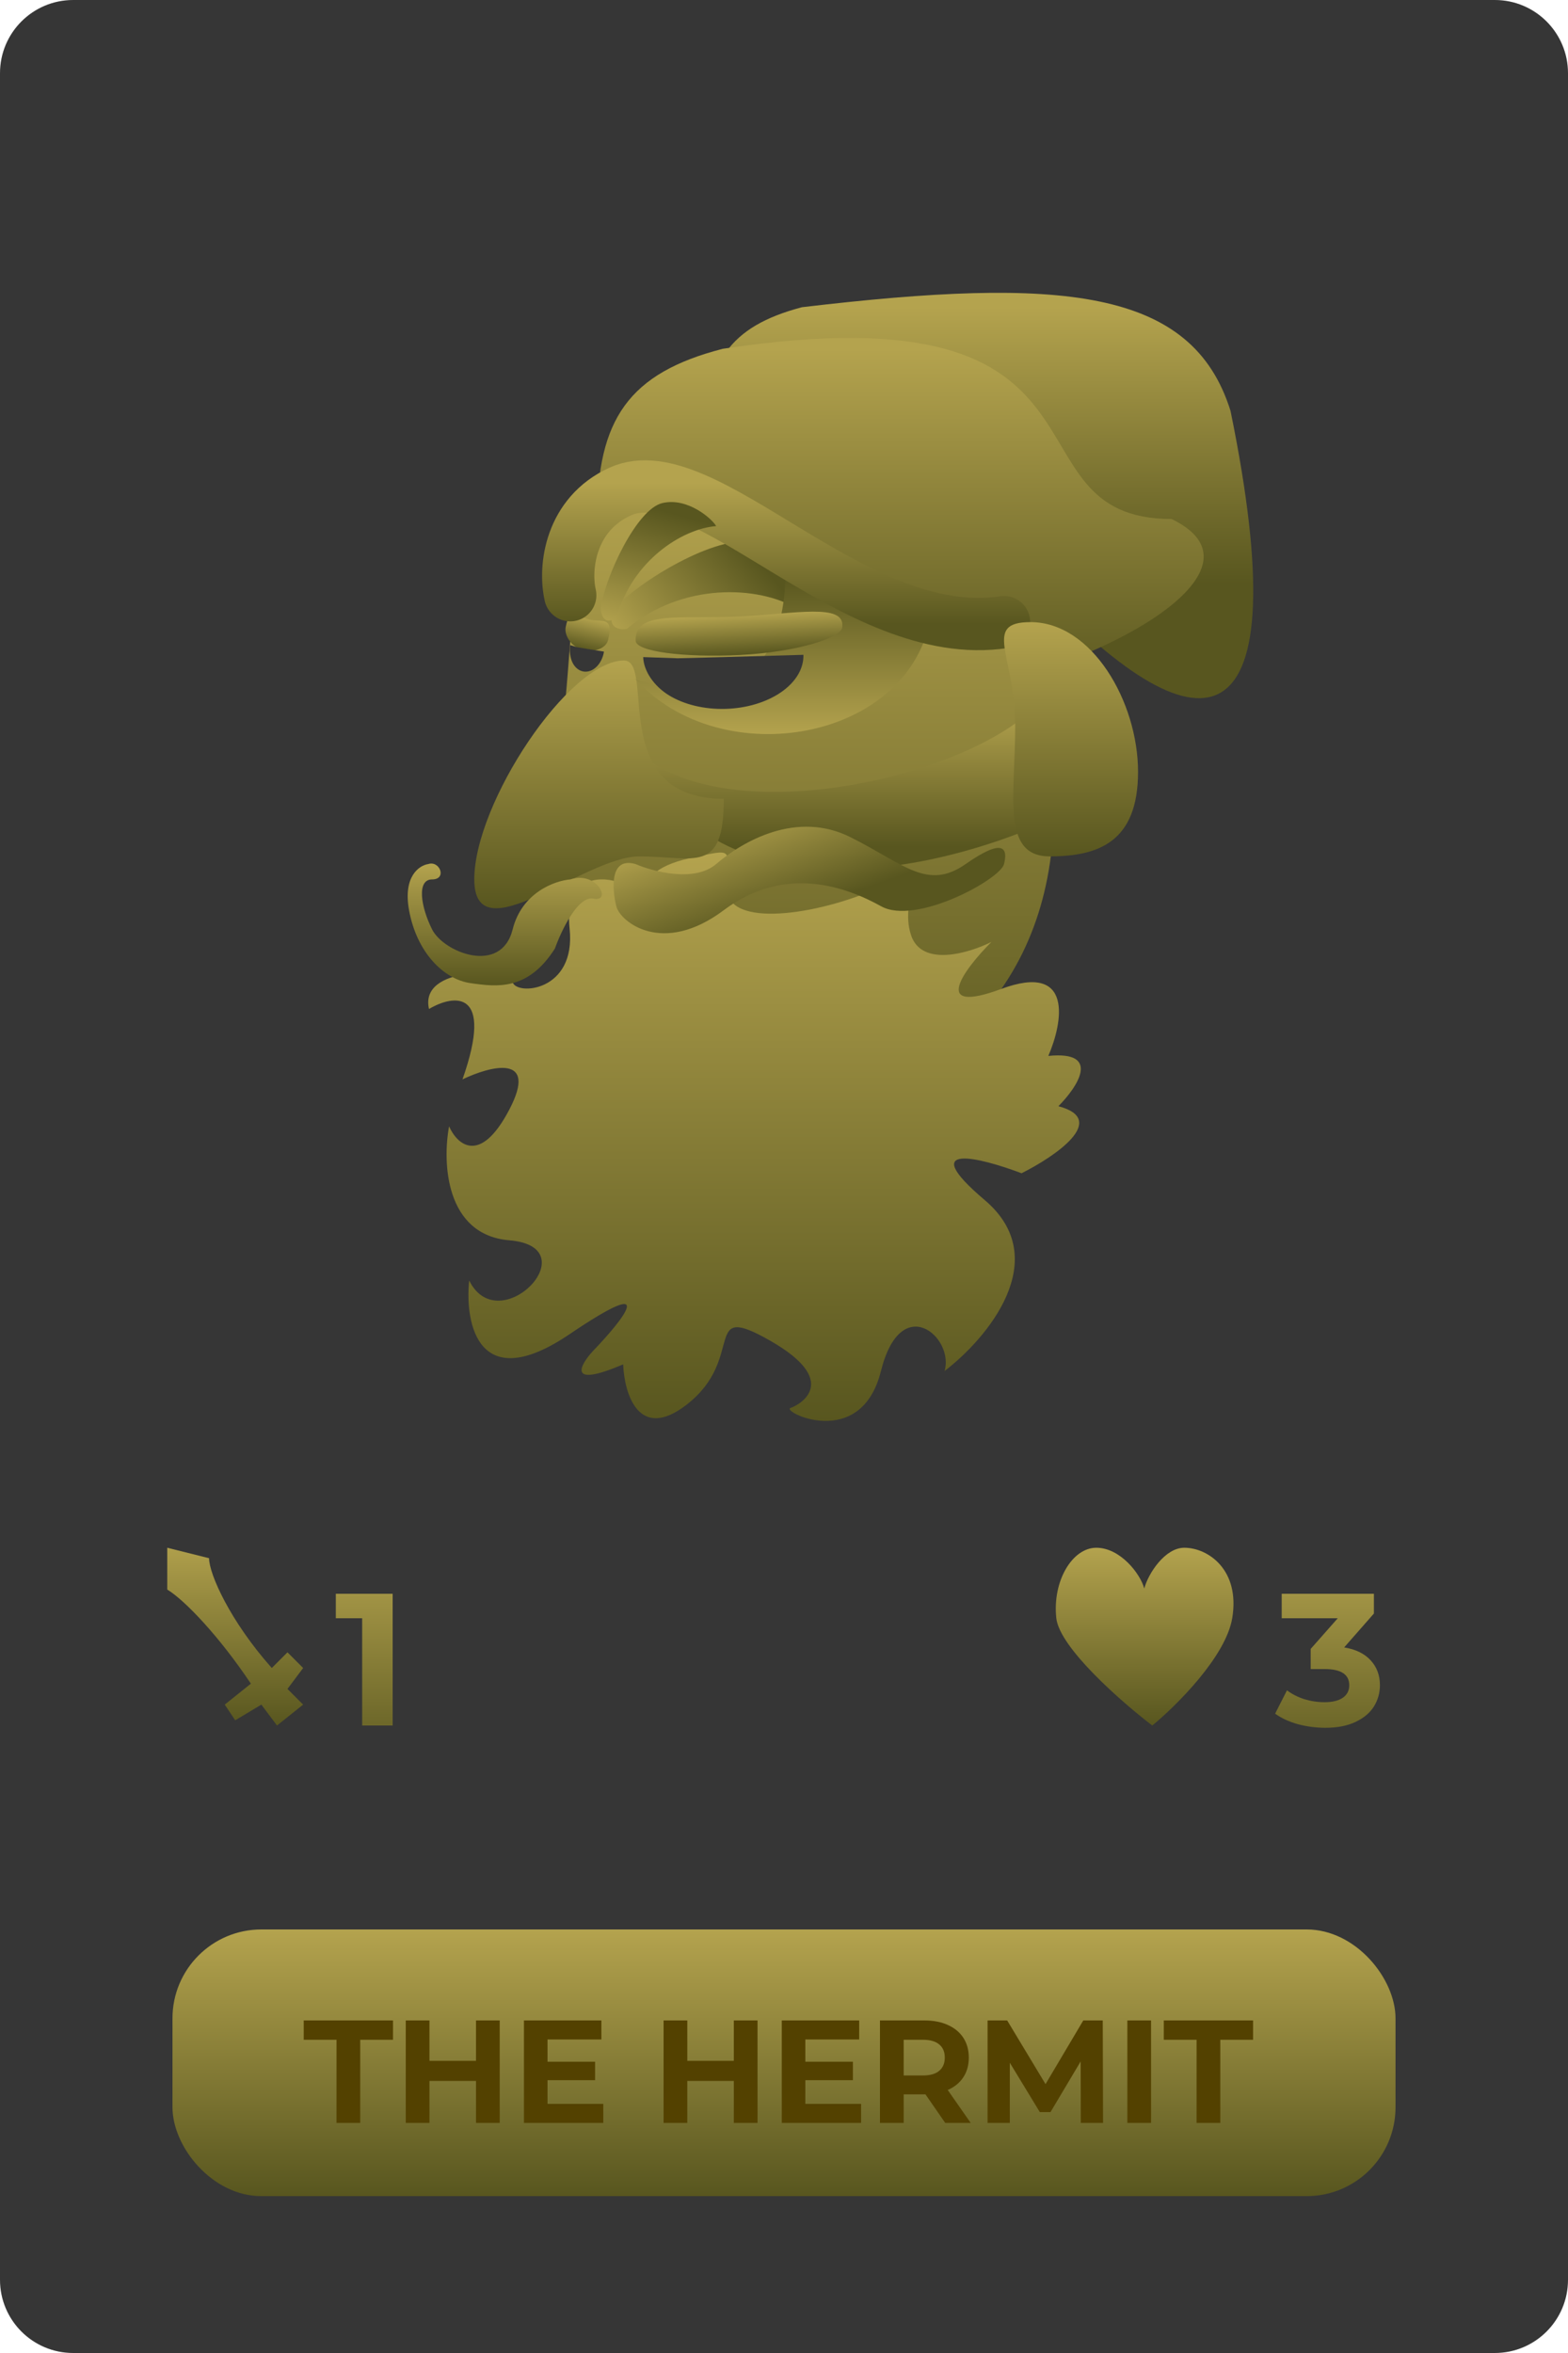 <svg width="150" height="225" viewBox="0 0 150 225" fill="none" xmlns="http://www.w3.org/2000/svg">
<path d="M0 7C0 3.134 3.134 0 7 0H143C146.866 0 150 3.134 150 7V218C150 221.866 146.866 225 143 225H7C3.134 225 0 221.866 0 218V7Z" fill="#363636"/>
<rect x="16.5" y="184.5" width="117" height="25.5" rx="8.5" fill="url(#paint0_linear_13_770)"/>
<path d="M32.192 195.048H29.056V193.2H37.596V195.048H34.46V203H32.192V195.048ZM47.804 193.2V203H45.536V198.982H41.084V203H38.816V193.2H41.084V197.064H45.536V193.2H47.804ZM57.711 201.18V203H50.123V193.2H57.529V195.02H52.377V197.148H56.927V198.912H52.377V201.18H57.711ZM72.468 193.2V203H70.2V198.982H65.748V203H63.48V193.2H65.748V197.064H70.2V193.2H72.468ZM82.375 201.18V203H74.787V193.2H82.193V195.02H77.041V197.148H81.591V198.912H77.041V201.18H82.375ZM90.424 203L88.534 200.27H88.422H86.448V203H84.18V193.2H88.422C89.29 193.2 90.041 193.345 90.676 193.634C91.32 193.923 91.814 194.334 92.16 194.866C92.505 195.398 92.678 196.028 92.678 196.756C92.678 197.484 92.5 198.114 92.146 198.646C91.8 199.169 91.306 199.57 90.662 199.85L92.86 203H90.424ZM90.382 196.756C90.382 196.205 90.204 195.785 89.85 195.496C89.495 195.197 88.977 195.048 88.296 195.048H86.448V198.464H88.296C88.977 198.464 89.495 198.315 89.85 198.016C90.204 197.717 90.382 197.297 90.382 196.756ZM103.393 203L103.379 197.12L100.495 201.964H99.472L96.603 197.246V203H94.475V193.2H96.35L100.019 199.29L103.631 193.2H105.493L105.521 203H103.393ZM107.846 193.2H110.114V203H107.846V193.2ZM114.469 195.048H111.333V193.2H119.873V195.048H116.737V203H114.469V195.048Z" fill="#534100"/>
<path d="M117.716 39.291C124.327 71.608 115.146 72.709 99.722 56.551C87.959 56.551 67.406 49.733 67.406 42.229C67.406 34.725 69.735 31.212 76.724 29.376C101.558 26.438 114.044 27.54 117.716 39.291Z" fill="url(#paint1_linear_13_770)"/>
<path d="M112.076 49.628C123.668 55.208 99.774 66.833 84.6 66.833C69.425 66.833 57.123 59.13 57.123 49.628C57.123 40.125 60.128 35.677 69.144 33.352C109.071 27.307 95.332 49.628 112.076 49.628Z" fill="url(#paint2_linear_13_770)"/>
<path d="M100.824 77.116C100.824 94.153 90.174 104.658 72.18 107.963C56.36 107.963 53.451 88.644 53.451 71.608C55.654 60.59 52.78 37.547 68.14 47.37C99.722 67.568 98.62 50.675 100.824 77.116Z" fill="url(#paint3_linear_13_770)"/>
<path d="M58.974 84.301C57.266 83.767 53.978 83.916 54.49 88.789C55.131 94.88 49.366 95.2 49.046 93.918C48.725 92.636 40.078 92.315 41.039 96.482C43.388 95.093 47.316 94.495 44.242 103.214C46.911 101.932 51.544 100.714 48.725 106.099C45.907 111.485 43.708 109.412 42.961 107.702C42.32 111.122 42.577 118.089 48.725 118.601C56.412 119.243 47.765 128.218 44.882 122.448C44.455 126.616 45.779 133.476 54.49 127.577C63.201 121.679 59.614 126.188 56.732 129.18C55.451 130.569 54.234 132.77 59.614 130.462C59.721 133.241 61.087 137.899 65.699 134.309C71.464 129.821 66.98 124.372 73.706 128.218C80.431 132.065 76.588 134.309 75.627 134.63C74.666 134.95 82.352 138.797 84.274 131.103C86.195 123.41 91.32 127.898 90.359 131.103C94.415 128.005 100.863 120.397 94.202 114.755C87.541 109.113 93.775 110.694 97.725 112.19C100.927 110.587 106.115 107.061 101.248 105.779C103.062 103.962 105.411 100.457 100.287 100.97C101.675 97.765 102.721 91.995 95.803 94.559C88.886 97.124 92.28 92.636 94.842 90.071C92.707 91.14 88.181 92.507 87.156 89.43C85.875 85.583 89.718 82.377 83.954 84.942C78.189 87.507 69.542 88.789 69.542 84.942C69.542 81.095 70.503 81.095 66.019 82.057C62.432 82.826 61.749 84.301 61.856 84.942C60.895 85.904 58.974 87.122 58.974 84.301Z" fill="url(#paint4_linear_13_770)"/>
<path d="M60.061 70.873C67.406 79.687 90.321 75.059 98.253 68.302C101.925 65.174 101.803 73.321 100.089 78.585C92.867 81.89 68.874 89.969 60.061 70.873Z" fill="url(#paint5_linear_13_770)"/>
<path d="M69.242 76.382C69.242 83.683 66.436 81.89 61.163 81.89C55.889 81.89 45.372 91.395 45.372 84.093C45.372 76.792 54.42 63.161 59.694 63.161C62.771 63.161 57.997 76.382 69.242 76.382Z" fill="url(#paint6_linear_13_770)"/>
<path d="M58.878 58.076C61.536 55.258 69.26 50.755 72.311 52.004C75.362 53.253 76.366 57.322 76.264 58.199C72.526 55.98 65.281 55.688 59.971 60.131C59.064 60.296 57.87 59.869 58.878 58.076Z" fill="url(#paint7_linear_13_770)"/>
<path d="M60.795 64.943C69.007 74.046 87.206 70.891 89.072 58.754L75.118 55.082C75.118 60.139 73.038 69.191 60.795 64.943Z" fill="url(#paint8_linear_13_770)"/>
<path d="M80.575 59.937C80.625 60.95 76.276 62.356 70.806 62.627C65.337 62.897 60.863 62.296 60.812 61.283C60.667 58.349 65.156 59.229 70.625 58.959C76.094 58.688 80.829 57.649 80.575 59.937Z" fill="url(#paint9_linear_13_770)"/>
<path d="M54.123 59.926C53.935 60.721 54.635 61.869 55.775 62.137C56.915 62.406 57.99 61.979 58.177 61.184C58.719 58.882 57.592 59.528 56.452 59.26C55.312 58.991 54.465 58.127 54.123 59.926Z" fill="url(#paint10_linear_13_770)"/>
<path d="M54.552 56.918C53.94 54.225 54.575 49.163 59.326 47.003C67.406 43.331 81.728 61.692 96.05 59.489" stroke="url(#paint11_linear_13_770)" stroke-width="5" stroke-linecap="round"/>
<path d="M61.53 62.834C61.568 64.147 62.547 65.602 63.997 66.49C65.448 67.377 67.394 67.843 69.408 67.785C71.421 67.727 73.338 67.15 74.735 66.18C76.132 65.211 76.895 63.928 76.858 62.615L69.265 62.834L64.832 62.947L61.53 62.834Z" fill="#363636"/>
<path d="M54.547 61.692C54.455 62.265 54.55 62.944 54.787 63.398C55.024 63.852 55.397 64.145 55.823 64.213C56.25 64.282 56.696 64.119 57.063 63.762C57.429 63.405 57.687 62.883 57.779 62.309L56.17 62.052L55.231 61.895L54.547 61.692Z" fill="#363636"/>
<path d="M57.455 58.115C57.935 55.092 60.903 48.683 63.366 48.105C65.829 47.526 68.198 49.696 68.507 50.308C65.197 50.572 60.489 53.67 59.023 58.946C58.519 59.463 57.582 59.729 57.455 58.115Z" fill="url(#paint12_linear_13_770)"/>
<path d="M108.869 73.811C108.869 80.504 105.088 81.89 100.423 81.89C95.758 81.89 97.118 76.097 97.118 69.404C97.118 62.711 93.922 59.489 98.587 59.489C104.462 59.489 108.869 67.118 108.869 73.811Z" fill="url(#paint13_linear_13_770)"/>
<path d="M54.552 84.093C53.084 84.216 49.925 85.342 49.044 88.867C47.942 93.274 42.434 91.071 41.332 88.867C40.23 86.664 39.863 84.093 41.332 84.093C42.801 84.093 42.066 82.257 40.965 82.624C40.108 82.747 38.541 83.8 39.129 87.031C39.863 91.071 42.434 93.641 45.004 94.009C47.575 94.376 50.513 94.743 53.084 90.704C53.696 88.99 55.287 85.636 56.756 85.93C58.592 86.297 57.123 83.237 54.552 84.093Z" fill="url(#paint14_linear_13_770)"/>
<path d="M68.507 82.624C71.078 80.421 76.219 77.483 81.36 80.054C86.502 82.624 88.705 85.195 92.377 82.624C96.05 80.054 96.417 81.155 96.05 82.624C95.682 84.093 87.603 88.5 84.298 86.664C80.993 84.828 75.117 82.624 69.242 87.031C63.366 91.438 59.326 88.133 58.959 86.664C58.592 85.195 58.225 81.89 60.795 82.624C62.509 83.359 66.451 84.387 68.507 82.624Z" fill="url(#paint15_linear_13_770)"/>
<path d="M16 148V152C17.667 153 21 156.5 24 161L21.5 163L22.5 164.5L25 163L26.5 165L29 163L27.5 161.5L29 159.5L27.5 158L26 159.5C22 155 20 150.5 20 149L16 148Z" fill="url(#paint16_linear_13_770)"/>
<path d="M37.562 152.4V165H34.646V154.74H32.126V152.4H37.562Z" fill="url(#paint17_linear_13_770)"/>
<path d="M128.588 157.53C129.692 157.71 130.538 158.124 131.126 158.772C131.714 159.408 132.008 160.2 132.008 161.148C132.008 161.88 131.816 162.558 131.432 163.182C131.048 163.794 130.46 164.286 129.668 164.658C128.888 165.03 127.928 165.216 126.788 165.216C125.9 165.216 125.024 165.102 124.16 164.874C123.308 164.634 122.582 164.298 121.982 163.866L123.116 161.634C123.596 161.994 124.148 162.276 124.772 162.48C125.408 162.672 126.056 162.768 126.716 162.768C127.448 162.768 128.024 162.63 128.444 162.354C128.864 162.066 129.074 161.664 129.074 161.148C129.074 160.116 128.288 159.6 126.716 159.6H125.384V157.674L127.976 154.74H122.612V152.4H131.432V154.29L128.588 157.53Z" fill="url(#paint18_linear_13_770)"/>
<path d="M110.23 165C107.297 162.757 101.355 157.562 101.049 154.729C100.666 151.187 102.579 148 104.874 148C107.169 148 109.082 150.479 109.465 151.896C109.847 150.448 111.454 148 113.29 148C115.585 148 118.645 150.125 117.88 154.729C117.268 158.412 112.525 163.111 110.23 165Z" fill="url(#paint19_linear_13_770)"/>
<defs>
<linearGradient id="paint0_linear_13_770" x1="75" y1="184.5" x2="75" y2="210" gradientUnits="userSpaceOnUse">
<stop stop-color="#B4A34E"/>
<stop offset="1" stop-color="#58561F"/>
</linearGradient>
<linearGradient id="paint1_linear_13_770" x1="88.705" y1="29.376" x2="88.705" y2="55.816" gradientUnits="userSpaceOnUse">
<stop stop-color="#B4A34E"/>
<stop offset="1" stop-color="#58561F"/>
</linearGradient>
<linearGradient id="paint2_linear_13_770" x1="86.134" y1="33.352" x2="86.134" y2="66.833" gradientUnits="userSpaceOnUse">
<stop stop-color="#B4A34E"/>
<stop offset="1" stop-color="#58561F"/>
</linearGradient>
<linearGradient id="paint3_linear_13_770" x1="76.586" y1="46.268" x2="76.586" y2="107.963" gradientUnits="userSpaceOnUse">
<stop stop-color="#B4A34E"/>
<stop offset="1" stop-color="#58561F"/>
</linearGradient>
<linearGradient id="paint4_linear_13_770" x1="72.18" y1="81.523" x2="72.18" y2="135.873" gradientUnits="userSpaceOnUse">
<stop stop-color="#B4A34E"/>
<stop offset="1" stop-color="#58561F"/>
</linearGradient>
<linearGradient id="paint5_linear_13_770" x1="81.665" y1="67.568" x2="81.665" y2="80.967" gradientUnits="userSpaceOnUse">
<stop stop-color="#B4A34E"/>
<stop offset="1" stop-color="#58561F"/>
</linearGradient>
<linearGradient id="paint6_linear_13_770" x1="57.307" y1="63.161" x2="57.307" y2="86.852" gradientUnits="userSpaceOnUse">
<stop stop-color="#B4A34E"/>
<stop offset="1" stop-color="#58561F"/>
</linearGradient>
<linearGradient id="paint7_linear_13_770" x1="72.688" y1="53.776" x2="60.897" y2="63.642" gradientUnits="userSpaceOnUse">
<stop stop-color="#58561F"/>
<stop offset="1" stop-color="#B4A34E"/>
</linearGradient>
<linearGradient id="paint8_linear_13_770" x1="72.363" y1="55.082" x2="72.363" y2="70.322" gradientUnits="userSpaceOnUse">
<stop stop-color="#58561F"/>
<stop offset="1" stop-color="#B4A34E"/>
</linearGradient>
<linearGradient id="paint9_linear_13_770" x1="70.612" y1="58.757" x2="70.803" y2="62.627" gradientUnits="userSpaceOnUse">
<stop stop-color="#B4A34E"/>
<stop offset="1" stop-color="#58561F"/>
</linearGradient>
<linearGradient id="paint10_linear_13_770" x1="56.49" y1="59.101" x2="55.775" y2="62.137" gradientUnits="userSpaceOnUse">
<stop stop-color="#B4A34E"/>
<stop offset="1" stop-color="#58561F"/>
</linearGradient>
<linearGradient id="paint11_linear_13_770" x1="75.156" y1="46.157" x2="75.156" y2="59.67" gradientUnits="userSpaceOnUse">
<stop stop-color="#B4A34E"/>
<stop offset="1" stop-color="#58561F"/>
</linearGradient>
<linearGradient id="paint12_linear_13_770" x1="64.36" y1="49.076" x2="61.105" y2="60.79" gradientUnits="userSpaceOnUse">
<stop stop-color="#58561F"/>
<stop offset="1" stop-color="#B4A34E"/>
</linearGradient>
<linearGradient id="paint13_linear_13_770" x1="102.459" y1="59.489" x2="102.459" y2="81.89" gradientUnits="userSpaceOnUse">
<stop stop-color="#B4A34E"/>
<stop offset="1" stop-color="#58561F"/>
</linearGradient>
<linearGradient id="paint14_linear_13_770" x1="48.288" y1="82.576" x2="48.288" y2="94.221" gradientUnits="userSpaceOnUse">
<stop stop-color="#B4A34E"/>
<stop offset="1" stop-color="#58561F"/>
</linearGradient>
<linearGradient id="paint15_linear_13_770" x1="72.18" y1="77.116" x2="76.219" y2="88.867" gradientUnits="userSpaceOnUse">
<stop stop-color="#B4A34E"/>
<stop offset="0.873" stop-color="#58561F"/>
</linearGradient>
<linearGradient id="paint16_linear_13_770" x1="23.25" y1="147" x2="23.25" y2="165" gradientUnits="userSpaceOnUse">
<stop stop-color="#B4A34E"/>
<stop offset="1" stop-color="#58561F"/>
</linearGradient>
<linearGradient id="paint17_linear_13_770" x1="36" y1="148" x2="36" y2="170" gradientUnits="userSpaceOnUse">
<stop stop-color="#B4A34E"/>
<stop offset="1" stop-color="#58561F"/>
</linearGradient>
<linearGradient id="paint18_linear_13_770" x1="127.5" y1="148" x2="127.5" y2="170" gradientUnits="userSpaceOnUse">
<stop stop-color="#B4A34E"/>
<stop offset="1" stop-color="#58561F"/>
</linearGradient>
<linearGradient id="paint19_linear_13_770" x1="109.871" y1="147.969" x2="109.871" y2="164.969" gradientUnits="userSpaceOnUse">
<stop stop-color="#B4A34E"/>
<stop offset="1" stop-color="#58561F"/>
</linearGradient>
</defs>
</svg>
